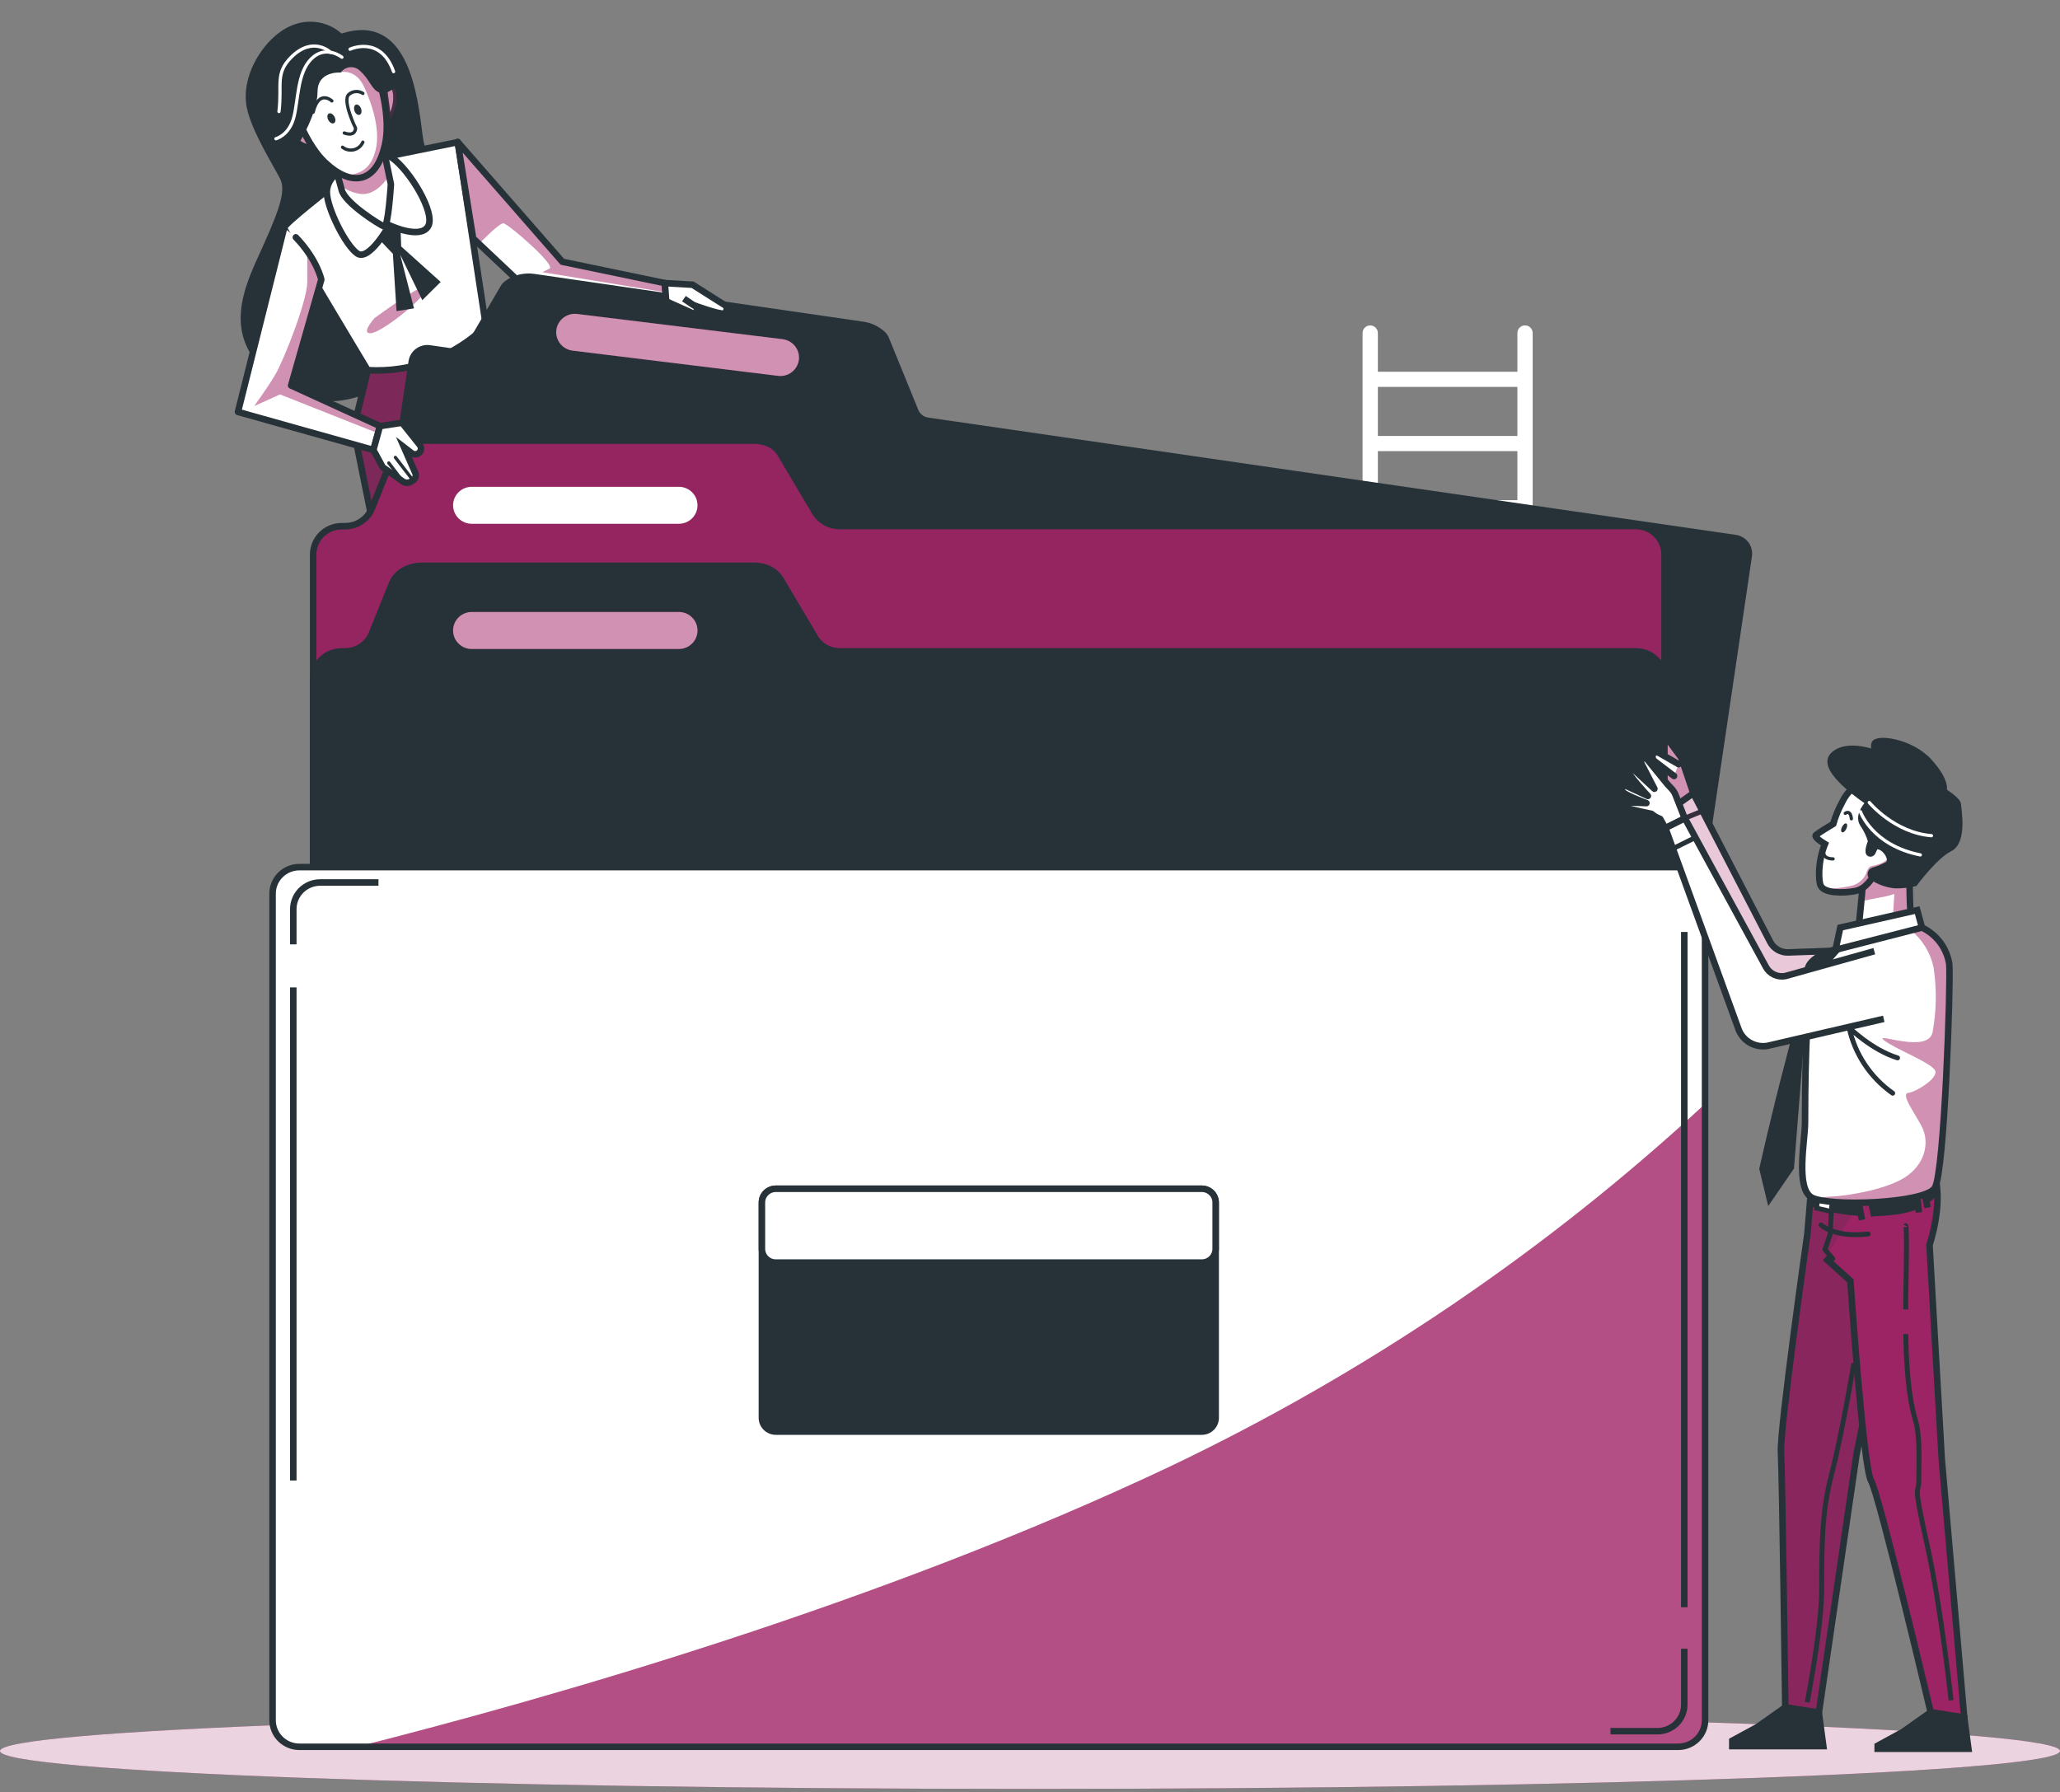 <svg width="277" height="241" viewBox="0 0 277 241" fill="none" xmlns="http://www.w3.org/2000/svg">
<rect x="0" y="0" width="277" height="241" fill="#808080" stroke="none"/>
<path d="M138.5 240.573C214.991 240.573 277 238.29 277 235.473C277 232.656 214.991 230.373 138.5 230.373C62.009 230.373 0 232.656 0 235.473C0 238.29 62.009 240.573 138.5 240.573Z" fill="#A12366"/>
<path opacity="0.8" d="M138.5 240.573C214.991 240.573 277 238.29 277 235.473C277 232.656 214.991 230.373 138.5 230.373C62.009 230.373 0 232.656 0 235.473C0 238.29 62.009 240.573 138.5 240.573Z" fill="white"/>
<path d="M205.066 43.763C204.794 43.763 204.532 43.87 204.34 44.061C204.147 44.252 204.039 44.51 204.039 44.78V49.996H185.275V44.78C185.275 44.51 185.167 44.252 184.975 44.061C184.782 43.87 184.521 43.763 184.249 43.763C183.976 43.763 183.715 43.87 183.522 44.061C183.33 44.252 183.222 44.51 183.222 44.78V176.15C183.222 176.42 183.33 176.678 183.522 176.869C183.715 177.06 183.976 177.167 184.249 177.167C184.521 177.167 184.782 177.06 184.975 176.869C185.167 176.678 185.275 176.42 185.275 176.15V146.763H204.039V176.15C204.039 176.42 204.147 176.678 204.34 176.869C204.532 177.06 204.794 177.167 205.066 177.167C205.338 177.167 205.6 177.06 205.792 176.869C205.985 176.678 206.093 176.42 206.093 176.15V44.76C206.087 44.494 205.977 44.24 205.785 44.054C205.593 43.867 205.335 43.763 205.066 43.763V43.763ZM204.039 144.749H185.275V138.156H204.039V144.749ZM204.039 136.115H185.275V129.53H204.039V136.115ZM204.039 127.488H185.275V120.923H204.039V127.488ZM204.039 118.868H185.275V112.33H204.039V118.868ZM204.039 110.255H185.275V103.791H204.039V110.255ZM204.039 101.669H185.275V95.165H204.039V101.669ZM204.039 93.123H185.275V86.558H204.039V93.123ZM204.039 84.496H185.275V77.931H204.039V84.496ZM204.039 75.89H185.275V69.304H204.039V75.89ZM204.039 67.263H185.275V60.664H204.039V67.263ZM204.039 58.629H185.275V52.03H204.039V58.629Z" fill="white"/>
<path d="M45.929 4.508C45.089 3.764 44.063 3.257 42.958 3.039C41.853 2.821 40.709 2.899 39.645 3.267C35.88 4.508 32.272 9.9 33.183 14.464C33.819 17.625 36.777 22.284 37.673 24.061C38.57 25.838 37.311 28.842 34.463 35.082C31.615 41.321 30.513 47.174 38.769 52.329C47.025 57.483 56.369 49.304 61.161 43.437C65.953 37.571 57.567 24.061 56.848 18.344C56.129 12.626 54.897 1.666 45.929 4.508Z" fill="#263238"/>
<path d="M65.336 43.831C63.281 45.867 60.799 47.429 58.066 48.407C55.333 49.385 52.416 49.753 49.522 49.487L47.544 57.659L51.309 76.317L75.891 63.696L70.326 49.453L65.336 43.831Z" fill="#A12366" stroke="#263238" stroke-width="0.876" stroke-linecap="round" stroke-linejoin="round"/>
<path opacity="0.3" d="M65.336 43.831C63.281 45.867 60.799 47.429 58.066 48.407C55.333 49.385 52.416 49.753 49.522 49.487L47.544 57.659L51.309 76.317L75.891 63.696L70.326 49.453L65.336 43.831Z" fill="#263238"/>
<path d="M65.335 43.831L61.57 19.117L50.412 21.382L44.846 24.936C44.846 24.936 38.206 30.097 38.206 30.626C38.206 31.155 49.44 49.779 49.44 49.779C52.362 49.95 55.289 49.509 58.028 48.484C60.767 47.459 63.257 45.873 65.335 43.831Z" fill="white"/>
<path d="M65.335 43.831L61.57 19.117L50.412 21.382L44.846 24.936C44.846 24.936 38.206 30.097 38.206 30.626C38.206 31.155 49.44 49.779 49.44 49.779C52.362 49.95 55.289 49.509 58.028 48.484C60.767 47.459 63.257 45.873 65.335 43.831Z" stroke="#263238" stroke-width="0.876" stroke-linecap="round" stroke-linejoin="round"/>
<path opacity="0.5" d="M50.364 42.773C50.364 42.773 58.229 36.995 57.504 38.704C56.778 40.413 51.343 44.679 49.884 44.807C48.426 44.936 50.364 42.773 50.364 42.773Z" fill="#A12366"/>
<path d="M50.603 31.799L50.912 32.118L52.828 34.126L53.321 41.837L55.669 41.471L53.814 34.248L56.785 40.365L59.256 37.917L53.944 33.142L53.814 29.351L51.096 28.001" fill="#263238"/>
<path d="M46.285 22.643C46.285 22.643 43.95 23.708 43.95 25.838C43.95 27.968 46.476 33.034 48.057 34.099C49.639 35.163 52.35 30.287 52.35 30.287C52.35 30.287 56.457 32.24 57.552 30.463C58.648 28.686 55.04 22.82 52.712 21.219C50.385 19.619 46.285 22.643 46.285 22.643Z" fill="white" stroke="#263238" stroke-width="0.876" stroke-linecap="round" stroke-linejoin="round"/>
<path d="M44.313 20.507C44.955 22.132 45.495 23.794 45.929 25.485C46.285 27.262 51.132 30.287 51.666 30.463C52.2 30.64 52.562 24.773 52.562 24.773L51.132 17.842L44.313 20.507Z" fill="white"/>
<g style="mix-blend-mode:multiply" opacity="0.5">
<path d="M51.281 18.581C50.98 18.497 50.673 18.434 50.363 18.391L45.414 20.12L44.764 21.802C45.092 22.711 45.51 23.932 45.763 24.922C46.575 25.57 47.555 25.977 48.59 26.096C50.076 26.197 51.383 25.058 52.307 23.661L51.281 18.581Z" fill="#A12366"/>
</g>
<path d="M44.313 20.507C44.955 22.132 45.495 23.794 45.929 25.485C46.285 27.262 51.132 30.287 51.666 30.463C52.2 30.64 52.562 24.773 52.562 24.773L51.132 17.842L44.313 20.507Z" stroke="#263238" stroke-width="0.876" stroke-linecap="round" stroke-linejoin="round"/>
<path d="M41.082 17.482C41.082 17.482 39.103 15.889 39.103 17.482C39.103 19.076 40.904 19.972 42.335 19.972" fill="white"/>
<path d="M41.082 17.482C41.082 17.482 39.103 15.889 39.103 17.482C39.103 19.076 40.904 19.972 42.335 19.972" stroke="#263238" stroke-width="0.876" stroke-linecap="round" stroke-linejoin="round"/>
<path d="M51.664 12.328C51.664 12.328 52.924 10.374 53.28 12.511C53.444 13.902 53.059 15.301 52.205 16.417L51.664 12.328Z" fill="white" stroke="#263238" stroke-width="0.876" stroke-linecap="round" stroke-linejoin="round"/>
<g opacity="0.5">
<path d="M41.082 17.482C41.082 17.482 39.103 15.889 39.103 17.482C39.103 19.076 40.904 19.972 42.335 19.972" fill="#A12366"/>
<path d="M41.082 17.482C41.082 17.482 39.103 15.889 39.103 17.482C39.103 19.076 40.904 19.972 42.335 19.972" stroke="#263238" stroke-width="0.876" stroke-linecap="round" stroke-linejoin="round"/>
</g>
<path opacity="0.5" d="M51.664 12.328C51.664 12.328 52.924 10.374 53.28 12.511C53.444 13.902 53.059 15.301 52.205 16.417L51.664 12.328Z" fill="#A12366" stroke="#263238" stroke-width="0.876" stroke-linecap="round" stroke-linejoin="round"/>
<path d="M38.856 12.342C38.856 12.342 40.397 18.696 43.703 21.837C47.01 24.977 50.549 25.004 51.774 19.409C52.78 14.797 50.282 8.645 50.282 8.645C50.282 8.645 42.218 2.067 38.856 12.342Z" fill="white"/>
<g style="mix-blend-mode:multiply" opacity="0.5">
<path d="M44.601 6.577L45.853 9.696C45.853 9.696 47.825 9.262 48.934 11.623C50.043 13.983 51.159 17.442 50.522 20.12C49.913 22.67 48.468 23.511 46.243 23.572C48.667 24.596 50.864 23.572 51.775 19.395C52.781 14.783 50.282 8.632 50.282 8.632C50.282 8.632 47.551 6.414 44.601 6.577Z" fill="#A12366"/>
</g>
<path d="M38.856 12.342C38.856 12.342 40.397 18.696 43.703 21.837C47.01 24.977 50.549 25.004 51.774 19.409C52.78 14.797 50.282 8.645 50.282 8.645C50.282 8.645 42.218 2.067 38.856 12.342Z" stroke="#263238" stroke-width="0.876" stroke-linecap="round" stroke-linejoin="round"/>
<path d="M44.976 15.698C45.168 16.058 45.133 16.445 44.901 16.567C44.668 16.689 44.326 16.492 44.141 16.133C43.956 15.773 43.983 15.393 44.216 15.271C44.449 15.149 44.791 15.346 44.976 15.698Z" fill="#263238"/>
<path d="M48.55 14.6C48.687 14.98 48.598 15.36 48.351 15.441C48.105 15.523 47.79 15.292 47.667 14.912C47.543 14.532 47.619 14.152 47.865 14.071C48.112 13.99 48.413 14.234 48.55 14.6Z" fill="#263238"/>
<path d="M48.797 12.565C48.517 12.379 48.183 12.289 47.847 12.309C47.511 12.328 47.19 12.457 46.934 12.674C45.949 13.434 47.811 17.238 47.811 17.238C47.811 17.238 47.845 18.439 46.291 17.883" stroke="#263238" stroke-width="0.438" stroke-linecap="round" stroke-linejoin="round"/>
<path d="M48.795 19.117C48.688 19.366 48.525 19.588 48.316 19.765C48.109 19.941 47.862 20.067 47.597 20.133C47.331 20.199 47.054 20.202 46.786 20.144C46.519 20.085 46.269 19.966 46.057 19.795" stroke="#263238" stroke-width="0.438" stroke-linecap="round" stroke-linejoin="round"/>
<path d="M44.628 13.576C44.628 13.576 42.875 11.941 42.108 15.095" stroke="#263238" stroke-width="0.438" stroke-linecap="round" stroke-linejoin="round"/>
<path d="M50.385 6.631C48.461 4.976 46.907 4.997 46.23 5.214C45.595 4.821 44.874 4.589 44.128 4.535C38.747 3.823 38.029 7.926 38.029 11.826C38.029 15.726 34.606 20.358 36.954 20.894C37.596 21.047 38.273 20.97 38.864 20.677C39.455 20.384 39.923 19.894 40.185 19.293C40.185 19.293 42.697 15.224 42.697 12.355C42.697 9.486 45.826 9.758 45.826 9.758C45.961 9.56 46.137 9.394 46.343 9.27C46.549 9.147 46.78 9.069 47.019 9.041C47.258 9.014 47.501 9.039 47.73 9.113C47.959 9.188 48.168 9.31 48.345 9.473C49.769 10.68 49.933 12.097 51.083 12.464C52.233 12.83 54.157 10.999 54.157 10.999C53.061 9.413 51.796 7.949 50.385 6.631V6.631Z" fill="#263238"/>
<path d="M45.977 7.696C45.977 7.696 43.814 5.973 41.87 7.906C39.926 9.839 40.138 13.494 39.488 15.861C38.837 18.228 37.099 18.656 37.099 18.656" stroke="white" stroke-width="0.438" stroke-linecap="round" stroke-linejoin="round"/>
<path d="M44.462 7.051C44.462 7.051 42.128 4.759 39.191 7.662C36.952 9.886 37.952 11.344 37.514 15" stroke="white" stroke-width="0.438" stroke-linecap="round" stroke-linejoin="round"/>
<path d="M47.065 6.618C47.065 6.618 51.172 4.685 52.924 9.629" stroke="white" stroke-width="0.438" stroke-linecap="round" stroke-linejoin="round"/>
<path d="M38.206 30.64L31.997 55.395L50.206 60.508L51.103 57.307L39.144 51.841L43.203 37.598C43.203 37.598 42.669 34.933 39.781 31.915" fill="white"/>
<g style="mix-blend-mode:multiply" opacity="0.5">
<path d="M51.131 57.327L39.172 51.86L43.231 37.618C42.914 36.436 42.398 35.315 41.705 34.302L41.315 34.01V37.944C41.315 40.46 38.138 48.483 37.023 50.368C35.907 52.254 34.168 54.614 34.168 54.614L37.659 53.041L50.892 58.29L51.131 57.327Z" fill="#A12366"/>
</g>
<path d="M38.206 30.64L31.997 55.395L50.206 60.508L51.103 57.307L39.144 51.841L43.203 37.598C43.203 37.598 42.669 34.933 39.781 31.915" stroke="#263238" stroke-width="0.876" stroke-linecap="round" stroke-linejoin="round"/>
<path d="M89.404 38.073L75.618 35.204L61.536 19.083L63.617 32.05L72.256 40.202L89.617 40.989L89.404 38.073Z" fill="white"/>
<g style="mix-blend-mode:multiply" opacity="0.5">
<path d="M61.536 19.083L63.213 29.432L64.281 32.667L64.418 32.789C64.822 32.376 67.102 30.029 67.683 30.029C68.265 30.029 74.83 35.692 73.879 36.133L72.92 36.601L89.275 39.273L89.391 38.032L75.631 35.17L61.536 19.083Z" fill="#A12366"/>
</g>
<path d="M89.404 38.073L75.618 35.204L61.536 19.083L63.617 32.05L72.256 40.202L89.617 40.989L89.404 38.073Z" stroke="#263238" stroke-width="0.876" stroke-linecap="round" stroke-linejoin="round"/>
<path d="M218.107 175.336L42.538 149.849C41.98 149.767 41.477 149.468 41.141 149.019C40.805 148.571 40.662 148.008 40.745 147.455L55.367 48.633C55.407 48.359 55.501 48.096 55.644 47.859C55.787 47.621 55.976 47.414 56.2 47.249C56.423 47.084 56.678 46.964 56.948 46.897C57.219 46.829 57.5 46.815 57.776 46.856L61.103 47.337C61.525 47.4 61.955 47.335 62.339 47.151C62.722 46.967 63.041 46.673 63.253 46.306L67.668 38.744C67.802 38.507 67.984 38.299 68.202 38.134C69.236 37.393 70.52 37.082 71.782 37.266L116.039 43.695C117.032 43.836 117.957 44.277 118.688 44.957C118.883 45.15 119.037 45.381 119.14 45.635L123.076 55.293C123.214 55.634 123.441 55.934 123.733 56.161C124.025 56.389 124.372 56.536 124.74 56.588L233.345 72.363C233.903 72.444 234.406 72.74 234.744 73.188C235.081 73.635 235.226 74.197 235.146 74.751L220.523 173.566C220.439 174.118 220.137 174.614 219.684 174.945C219.231 175.277 218.664 175.418 218.107 175.336V175.336Z" fill="#263238" stroke="#263238" stroke-width="0.876" stroke-miterlimit="10"/>
<path d="M219.977 174.854H45.956C45.45 174.854 44.95 174.756 44.483 174.564C44.017 174.373 43.593 174.092 43.235 173.738C42.878 173.384 42.595 172.964 42.401 172.501C42.208 172.039 42.108 171.543 42.108 171.043V74.574C42.108 73.563 42.514 72.594 43.235 71.879C43.957 71.164 44.935 70.763 45.956 70.763H46.428C47.198 70.761 47.95 70.532 48.588 70.104C49.226 69.676 49.721 69.07 50.008 68.362L52.657 61.763C52.954 61.001 53.495 60.358 54.198 59.932C54.953 59.49 55.813 59.256 56.69 59.253H101.419C102.02 59.253 102.616 59.361 103.178 59.572C103.959 59.884 104.61 60.448 105.026 61.173L109.579 68.857C109.918 69.431 110.403 69.907 110.985 70.238C111.568 70.568 112.227 70.742 112.899 70.742H219.977C220.998 70.742 221.976 71.144 222.698 71.859C223.419 72.573 223.825 73.543 223.825 74.554V171.043C223.825 171.543 223.725 172.039 223.532 172.501C223.338 172.964 223.055 173.384 222.698 173.738C222.341 174.092 221.916 174.373 221.45 174.564C220.983 174.756 220.483 174.854 219.977 174.854V174.854Z" fill="#A12366"/>
<path opacity="0.1" d="M219.977 174.854H45.956C45.45 174.854 44.95 174.756 44.483 174.564C44.017 174.373 43.593 174.092 43.235 173.738C42.878 173.384 42.595 172.964 42.401 172.501C42.208 172.039 42.108 171.543 42.108 171.043V74.574C42.108 73.563 42.514 72.594 43.235 71.879C43.957 71.164 44.935 70.763 45.956 70.763H46.428C47.198 70.761 47.95 70.532 48.588 70.104C49.226 69.676 49.721 69.07 50.008 68.362L52.657 61.763C52.954 61.001 53.495 60.358 54.198 59.932C54.953 59.49 55.813 59.256 56.69 59.253H101.419C102.02 59.253 102.616 59.361 103.178 59.572C103.959 59.884 104.61 60.448 105.026 61.173L109.579 68.857C109.918 69.431 110.403 69.907 110.985 70.238C111.568 70.568 112.227 70.742 112.899 70.742H219.977C220.998 70.742 221.976 71.144 222.698 71.859C223.419 72.573 223.825 73.543 223.825 74.554V171.043C223.825 171.543 223.725 172.039 223.532 172.501C223.338 172.964 223.055 173.384 222.698 173.738C222.341 174.092 221.916 174.373 221.45 174.564C220.983 174.756 220.483 174.854 219.977 174.854V174.854Z" fill="#263238"/>
<path d="M219.977 174.854H45.956C45.45 174.854 44.95 174.756 44.483 174.564C44.017 174.373 43.593 174.092 43.235 173.738C42.878 173.384 42.595 172.964 42.401 172.501C42.208 172.039 42.108 171.543 42.108 171.043V74.574C42.108 73.563 42.514 72.594 43.235 71.879C43.957 71.164 44.935 70.763 45.956 70.763H46.428C47.198 70.761 47.95 70.532 48.588 70.104C49.226 69.676 49.721 69.07 50.008 68.362L52.657 61.763C52.954 61.001 53.495 60.358 54.198 59.932C54.953 59.49 55.813 59.256 56.69 59.253H101.419C102.02 59.253 102.616 59.361 103.178 59.572C103.959 59.884 104.61 60.448 105.026 61.173L109.579 68.857C109.918 69.431 110.403 69.907 110.985 70.238C111.568 70.568 112.227 70.742 112.899 70.742H219.977C220.998 70.742 221.976 71.144 222.698 71.859C223.419 72.573 223.825 73.543 223.825 74.554V171.043C223.825 171.543 223.725 172.039 223.532 172.501C223.338 172.964 223.055 173.384 222.698 173.738C222.341 174.092 221.916 174.373 221.45 174.564C220.983 174.756 220.483 174.854 219.977 174.854V174.854Z" stroke="#263238" stroke-width="0.876" stroke-miterlimit="10"/>
<path d="M91.279 70.437H63.431C62.767 70.437 62.13 70.176 61.66 69.71C61.19 69.245 60.926 68.613 60.926 67.955V67.955C60.925 67.629 60.989 67.305 61.114 67.003C61.24 66.701 61.425 66.427 61.657 66.195C61.89 65.964 62.166 65.781 62.471 65.656C62.775 65.531 63.102 65.466 63.431 65.466H91.279C91.945 65.466 92.585 65.728 93.056 66.195C93.527 66.662 93.791 67.295 93.791 67.955V67.955C93.791 68.281 93.726 68.605 93.6 68.906C93.474 69.208 93.289 69.482 93.055 69.713C92.822 69.943 92.545 70.126 92.24 70.25C91.935 70.374 91.609 70.438 91.279 70.437V70.437Z" fill="white"/>
<path d="M219.977 191.688H45.956C44.935 191.688 43.957 191.286 43.235 190.571C42.514 189.856 42.108 188.887 42.108 187.876V91.407C42.108 90.397 42.514 89.427 43.235 88.712C43.957 87.998 44.935 87.596 45.956 87.596H46.428C47.198 87.595 47.951 87.366 48.589 86.939C49.227 86.511 49.721 85.903 50.008 85.195L52.657 78.603C52.952 77.84 53.494 77.196 54.198 76.772C54.952 76.327 55.812 76.093 56.69 76.094H101.419C102.02 76.093 102.616 76.201 103.178 76.412C103.961 76.724 104.612 77.291 105.026 78.02L109.579 85.71C109.918 86.284 110.403 86.76 110.985 87.091C111.568 87.422 112.227 87.596 112.899 87.596H219.977C220.998 87.596 221.976 87.998 222.698 88.712C223.419 89.427 223.825 90.397 223.825 91.407V187.876C223.825 188.887 223.419 189.856 222.698 190.571C221.976 191.286 220.998 191.688 219.977 191.688V191.688Z" fill="#263238" stroke="#263238" stroke-width="0.876" stroke-miterlimit="10"/>
<path d="M104.621 50.545L76.992 47.154C76.332 47.071 75.732 46.733 75.323 46.213C74.914 45.693 74.729 45.034 74.808 44.38C74.892 43.725 75.234 43.13 75.761 42.726C76.287 42.322 76.954 42.141 77.615 42.223L105.237 45.614C105.897 45.696 106.498 46.034 106.908 46.554C107.317 47.074 107.502 47.734 107.42 48.388V48.388C107.38 48.712 107.275 49.025 107.112 49.309C106.95 49.592 106.732 49.842 106.472 50.042C106.212 50.242 105.915 50.39 105.597 50.476C105.279 50.562 104.947 50.586 104.621 50.545V50.545Z" fill="#A12366"/>
<path opacity="0.5" d="M104.621 50.545L76.992 47.154C76.332 47.071 75.732 46.733 75.323 46.213C74.914 45.693 74.729 45.034 74.808 44.38C74.892 43.725 75.234 43.13 75.761 42.726C76.287 42.322 76.954 42.141 77.615 42.223L105.237 45.614C105.897 45.696 106.498 46.034 106.908 46.554C107.317 47.074 107.502 47.734 107.42 48.388V48.388C107.38 48.712 107.275 49.025 107.112 49.309C106.95 49.592 106.732 49.842 106.472 50.042C106.212 50.242 105.915 50.39 105.597 50.476C105.279 50.562 104.947 50.586 104.621 50.545V50.545Z" fill="white"/>
<path d="M91.279 87.277H63.431C63.102 87.277 62.775 87.213 62.471 87.088C62.166 86.962 61.89 86.779 61.657 86.548C61.425 86.317 61.24 86.042 61.114 85.74C60.989 85.438 60.925 85.115 60.926 84.788V84.788C60.926 84.129 61.19 83.497 61.659 83.031C62.129 82.564 62.766 82.301 63.431 82.299H91.279C91.945 82.299 92.585 82.561 93.056 83.028C93.527 83.495 93.791 84.128 93.791 84.788V84.788C93.791 85.448 93.527 86.081 93.056 86.548C92.585 87.015 91.945 87.277 91.279 87.277V87.277Z" fill="#A12366"/>
<path opacity="0.5" d="M91.279 87.277H63.431C63.102 87.277 62.775 87.213 62.471 87.088C62.166 86.962 61.89 86.779 61.657 86.548C61.425 86.317 61.24 86.042 61.114 85.74C60.989 85.438 60.925 85.115 60.926 84.788V84.788C60.926 84.129 61.19 83.497 61.659 83.031C62.129 82.564 62.766 82.301 63.431 82.299H91.279C91.945 82.299 92.585 82.561 93.056 83.028C93.527 83.495 93.791 84.128 93.791 84.788V84.788C93.791 85.448 93.527 86.081 93.056 86.548C92.585 87.015 91.945 87.277 91.279 87.277V87.277Z" fill="white"/>
<path d="M225.665 116.61H40.259C38.267 116.61 36.651 118.21 36.651 120.184V231.336C36.651 233.31 38.267 234.91 40.259 234.91H225.665C227.657 234.91 229.273 233.31 229.273 231.336V120.184C229.273 118.21 227.657 116.61 225.665 116.61Z" fill="white"/>
<g style="mix-blend-mode:multiply">
<path d="M229.274 148.451C207.923 168.222 183.664 184.664 157.327 197.215C118.41 215.655 73.927 228.365 48.01 234.91H225.66C226.134 234.911 226.604 234.819 227.042 234.64C227.481 234.46 227.879 234.197 228.215 233.865C228.551 233.533 228.817 233.139 228.999 232.705C229.181 232.271 229.274 231.806 229.274 231.336V148.451Z" fill="#A12366"/>
</g>
<path opacity="0.2" d="M229.274 148.451C207.923 168.222 183.664 184.664 157.327 197.215C118.41 215.655 73.927 228.365 48.01 234.91H225.66C226.134 234.911 226.604 234.819 227.042 234.64C227.481 234.46 227.879 234.197 228.215 233.865C228.551 233.533 228.817 233.139 228.999 232.705C229.181 232.271 229.274 231.806 229.274 231.336V148.451Z" fill="white"/>
<path d="M225.665 116.61H40.259C38.267 116.61 36.651 118.21 36.651 120.184V231.336C36.651 233.31 38.267 234.91 40.259 234.91H225.665C227.657 234.91 229.273 233.31 229.273 231.336V120.184C229.273 118.21 227.657 116.61 225.665 116.61Z" stroke="#263238" stroke-width="0.876" stroke-miterlimit="10"/>
<path d="M39.438 127V122.252C39.44 121.304 39.822 120.395 40.5 119.724C41.177 119.054 42.096 118.678 43.053 118.678H50.891" stroke="#263238" stroke-width="0.876" stroke-miterlimit="10"/>
<path d="M39.438 199.1V132.785" stroke="#263238" stroke-width="0.876" stroke-miterlimit="10"/>
<path d="M226.48 221.725V229.233C226.481 229.703 226.388 230.169 226.207 230.603C226.026 231.037 225.761 231.432 225.426 231.765C225.09 232.098 224.692 232.361 224.254 232.541C223.816 232.722 223.347 232.814 222.872 232.814H216.554" stroke="#263238" stroke-width="0.876" stroke-miterlimit="10"/>
<path d="M226.48 125.331V216.144" stroke="#263238" stroke-width="0.876" stroke-miterlimit="10"/>
<path d="M161.597 159.866H104.32C103.288 159.866 102.451 160.695 102.451 161.717V190.67C102.451 191.693 103.288 192.522 104.32 192.522H161.597C162.629 192.522 163.466 191.693 163.466 190.67V161.717C163.466 160.695 162.629 159.866 161.597 159.866Z" fill="#263238" stroke="#263238" stroke-width="0.876" stroke-miterlimit="10"/>
<path d="M161.597 159.866H104.32C103.288 159.866 102.451 160.695 102.451 161.717V167.943C102.451 168.966 103.288 169.795 104.32 169.795H161.597C162.629 169.795 163.466 168.966 163.466 167.943V161.717C163.466 160.695 162.629 159.866 161.597 159.866Z" fill="white" stroke="#263238" stroke-width="0.876" stroke-miterlimit="10"/>
<path d="M50.207 60.508L51.46 62.821L54.123 64.719C54.29 64.841 54.491 64.91 54.698 64.918C54.906 64.925 55.111 64.87 55.286 64.76L55.519 64.611C55.688 64.509 55.815 64.35 55.874 64.162C55.933 63.975 55.921 63.773 55.841 63.594L54.328 60.148L55.348 60.935C55.51 61.059 55.714 61.115 55.917 61.092C56.12 61.07 56.307 60.969 56.437 60.813V60.813C56.549 60.673 56.611 60.5 56.611 60.321C56.611 60.143 56.549 59.969 56.437 59.83L54.061 56.852L51.09 57.307L50.207 60.508Z" fill="white" stroke="#263238" stroke-width="0.876" stroke-miterlimit="10"/>
<path d="M55.546 64.611L53.164 61.512" stroke="#263238" stroke-width="0.438" stroke-linecap="round" stroke-linejoin="round"/>
<path d="M54.15 64.72L52.281 62.264" stroke="#263238" stroke-width="0.438" stroke-linecap="round" stroke-linejoin="round"/>
<path d="M89.403 38.073L93.127 38.29L97.659 41.159C97.659 41.159 97.912 42.034 97.283 42.156C96.653 42.278 93.251 41.037 93.251 41.037L89.615 40.989L89.403 38.073Z" fill="white" stroke="#263238" stroke-width="0.876" stroke-miterlimit="10"/>
<path d="M89.596 40.534L93.505 42.284C93.505 42.284 94.134 41.409 93.251 41.036L91.964 40.161" fill="white"/>
<path d="M89.596 40.534L93.505 42.284C93.505 42.284 94.134 41.409 93.251 41.036L91.964 40.161" stroke="#263238" stroke-width="0.876" stroke-linejoin="round"/>
<path d="M227.691 106.674L226.075 101.886L224.261 99.424C224.231 99.379 224.187 99.345 224.136 99.327C224.084 99.31 224.029 99.309 223.977 99.326C223.926 99.343 223.881 99.377 223.851 99.421C223.82 99.466 223.806 99.519 223.809 99.573V106.667L225.178 108.451L227.691 106.674Z" fill="white"/>
<path d="M254.018 127.61L240.464 128.085C239.964 128.102 239.469 127.978 239.037 127.727C238.606 127.476 238.255 127.109 238.027 126.668L227.69 106.674C227.69 106.674 225.363 107.922 225.185 108.451C225.007 108.98 232.838 128.438 235.241 134.413C235.443 134.914 235.797 135.342 236.254 135.635C236.711 135.929 237.25 136.076 237.794 136.054L252.943 135.416" fill="white"/>
<path d="M254.018 127.61L240.464 128.085C239.964 128.102 239.469 127.978 239.037 127.727C238.606 127.476 238.255 127.109 238.027 126.668L227.69 106.674C227.69 106.674 225.363 107.922 225.185 108.451C225.007 108.98 232.838 128.438 235.241 134.413C235.443 134.914 235.797 135.342 236.254 135.635C236.711 135.929 237.25 136.076 237.794 136.054L252.943 135.416" stroke="#263238" stroke-width="0.876" stroke-miterlimit="10"/>
<path d="M228.684 109.162L226.562 110.03" stroke="#263238" stroke-width="0.657" stroke-miterlimit="10"/>
<g opacity="0.5">
<g opacity="0.5">
<path d="M254.018 127.61L240.464 128.085C239.964 128.102 239.469 127.978 239.037 127.727C238.606 127.476 238.255 127.109 238.027 126.668L227.69 106.674C227.69 106.674 225.363 107.922 225.185 108.451C225.007 108.98 232.838 128.438 235.241 134.413C235.443 134.914 235.797 135.342 236.254 135.635C236.711 135.929 237.25 136.076 237.794 136.054L252.943 135.416" fill="#A12366"/>
<path d="M254.018 127.61L240.464 128.085C239.964 128.102 239.469 127.978 239.037 127.727C238.606 127.476 238.255 127.109 238.027 126.668L227.69 106.674C227.69 106.674 225.363 107.922 225.185 108.451C225.007 108.98 232.838 128.438 235.241 134.413C235.443 134.914 235.797 135.342 236.254 135.635C236.711 135.929 237.25 136.076 237.794 136.054L252.943 135.416" stroke="#263238" stroke-width="0.876" stroke-miterlimit="10"/>
</g>
<path opacity="0.5" d="M228.683 109.163L226.561 110.031" stroke="#263238" stroke-width="0.657" stroke-miterlimit="10"/>
</g>
<path d="M227.691 106.674L226.075 101.886L224.261 99.424C224.231 99.379 224.187 99.345 224.136 99.327C224.084 99.31 224.029 99.309 223.977 99.326C223.926 99.343 223.881 99.377 223.851 99.421C223.82 99.466 223.806 99.519 223.809 99.573V106.667L225.178 108.451L227.691 106.674Z" fill="#A12366"/>
<path opacity="0.5" d="M227.691 106.674L226.075 101.886L224.261 99.424C224.231 99.379 224.187 99.345 224.136 99.327C224.084 99.31 224.029 99.309 223.977 99.326C223.926 99.343 223.881 99.377 223.851 99.421C223.82 99.466 223.806 99.519 223.809 99.573V106.667L225.178 108.451L227.691 106.674Z" fill="white"/>
<path d="M227.691 106.674L226.075 101.886L224.261 99.424C224.231 99.379 224.187 99.345 224.136 99.327C224.084 99.31 224.029 99.309 223.977 99.326C223.926 99.343 223.881 99.377 223.851 99.421C223.82 99.466 223.806 99.519 223.809 99.573V106.667L225.178 108.451L227.691 106.674Z" stroke="#263238" stroke-width="0.876" stroke-miterlimit="10"/>
<path d="M258.216 114.975C257.565 115.793 257.098 116.738 256.847 117.749C256.648 119.051 256.963 124.063 256.963 124.063L249.912 124.85C249.912 124.85 250.446 119.757 250.473 118.909C250.699 117.858 251.149 116.866 251.792 116.001C252.435 115.135 253.258 114.416 254.204 113.89C256.628 112.71 258.688 113.287 258.216 114.975Z" fill="white"/>
<g style="mix-blend-mode:multiply" opacity="0.5">
<path d="M258.167 115.029C256.887 114.683 255.333 114.297 254.019 113.985C253.115 114.518 252.332 115.229 251.719 116.075C251.105 116.921 250.674 117.883 250.452 118.902C250.452 119.227 250.357 120.177 250.261 121.221C250.945 121.065 252.034 120.828 252.842 120.685C253.481 120.583 254.111 120.427 254.724 120.217L254.484 124.287H254.642L256.942 124.029C256.942 124.029 256.627 119.017 256.826 117.715C257.076 116.736 257.533 115.82 258.167 115.029V115.029Z" fill="#A12366"/>
</g>
<path d="M258.216 114.975C257.565 115.793 257.098 116.738 256.847 117.749C256.648 119.051 256.963 124.063 256.963 124.063L249.912 124.85C249.912 124.85 250.446 119.757 250.473 118.909C250.699 117.858 251.149 116.866 251.792 116.001C252.435 115.135 253.258 114.416 254.204 113.89C256.628 112.71 258.688 113.287 258.216 114.975Z" stroke="#263238" stroke-width="0.879" stroke-miterlimit="10"/>
<path d="M259.68 115.836C265.527 108.186 251.431 100.238 247.728 107.84C247.212 108.778 246.803 109.77 246.51 110.797C245.948 111.136 244.456 112.045 244.182 112.296C243.908 112.547 244.867 113.191 245.394 113.51C244.387 115.958 244.538 118.536 244.825 119.119C245.325 120.123 247.79 120.136 249.412 119.838C251.034 119.539 251.678 118 252.15 117.579C252.623 117.159 254.978 117.695 255.806 117.939C256.634 118.183 258.544 117.349 259.68 115.836Z" fill="white"/>
<g style="mix-blend-mode:multiply" opacity="0.5">
<path d="M253.895 115.104C253.895 115.104 254.018 115.68 252.841 116.148C251.663 116.616 251.43 116.264 251.081 117.078C250.933 117.613 250.633 118.095 250.217 118.466C249.801 118.837 249.286 119.083 248.733 119.173C247.618 119.383 246.491 119.526 245.358 119.601C246.289 120.116 248.138 120.075 249.466 119.838C251.081 119.546 251.732 118 252.204 117.579C252.676 117.159 255.031 117.695 255.86 117.939C256.054 117.977 256.254 117.977 256.448 117.939C256.757 117.257 256.943 116.527 256.996 115.782L253.895 115.104Z" fill="#A12366"/>
</g>
<path d="M259.68 115.836C265.527 108.186 251.431 100.238 247.728 107.84C247.212 108.778 246.803 109.77 246.51 110.797C245.948 111.136 244.456 112.045 244.182 112.296C243.908 112.547 244.867 113.191 245.394 113.51C244.387 115.958 244.538 118.536 244.825 119.119C245.325 120.123 247.79 120.136 249.412 119.838C251.034 119.539 251.678 118 252.15 117.579C252.623 117.159 254.978 117.695 255.806 117.939C256.634 118.183 258.544 117.349 259.68 115.836Z" stroke="#263238" stroke-width="0.876" stroke-miterlimit="10"/>
<path d="M248.262 111.469C248.111 111.794 247.858 111.998 247.694 111.923C247.53 111.849 247.516 111.523 247.694 111.197C247.872 110.872 248.098 110.668 248.262 110.743C248.426 110.818 248.413 111.143 248.262 111.469Z" fill="#263238"/>
<path d="M248.125 109.38C248.125 109.38 248.81 108.817 248.947 110.112" stroke="#263238" stroke-width="0.438" stroke-linecap="round" stroke-linejoin="round"/>
<path d="M245.257 114.826C245.257 114.826 245.257 115.504 246.489 115.504" stroke="#263238" stroke-width="0.438" stroke-linecap="round" stroke-linejoin="round"/>
<path d="M243.586 159.208L243.045 165.841C243.045 165.841 239.301 192.25 239.479 195.282C239.657 198.314 240.061 229.633 240.061 229.633L244.572 230.345L249.638 195.608L256.75 160.307L243.586 159.208Z" fill="#A12366" stroke="#263238" stroke-width="0.876" stroke-miterlimit="10"/>
<path opacity="0.2" d="M243.586 159.208L243.045 165.841C243.045 165.841 239.301 192.25 239.479 195.282C239.657 198.314 240.061 229.633 240.061 229.633L244.572 230.345L249.638 195.608L256.75 160.307L243.586 159.208Z" fill="#263238"/>
<path d="M249.296 183.332C249.296 183.332 247.564 193.43 246.257 198.381C244.949 203.332 244.956 208.27 244.956 213.641C244.956 219.013 243.005 228.915 243.005 228.915" stroke="#263238" stroke-width="0.657" stroke-miterlimit="10"/>
<path d="M252.738 157.581C255.709 156.034 258.899 155.01 259.809 157.065C261.617 161.175 259.453 167.421 259.453 167.421L261.103 196.232L264.122 230.99L259.611 230.271C259.611 230.271 252.683 200.939 251.602 199.148C250.52 197.358 248.815 172.243 248.815 172.243L245.393 169.158" fill="#A12366"/>
<path d="M252.738 157.581C255.709 156.034 258.899 155.01 259.809 157.065C261.617 161.175 259.453 167.421 259.453 167.421L261.103 196.232L264.122 230.99L259.611 230.271C259.611 230.271 252.683 200.939 251.602 199.148C250.52 197.358 248.815 172.243 248.815 172.243L245.393 169.158" stroke="#263238" stroke-width="0.876" stroke-miterlimit="10"/>
<g opacity="0.2">
<path opacity="0.2" d="M252.738 157.581C255.709 156.034 258.899 155.01 259.809 157.065C261.617 161.175 259.453 167.421 259.453 167.421L261.103 196.232L264.122 230.99L259.611 230.271C259.611 230.271 252.683 200.939 251.602 199.148C250.52 197.358 248.815 172.243 248.815 172.243L245.393 169.158" fill="#263238"/>
</g>
<path d="M256.258 179.405C256.36 186.086 257.045 189.3 257.579 191.064C258.229 193.213 258.01 197.296 258.01 199.202C258.01 201.108 257.141 198.775 259.099 207.592C261.057 216.408 262.35 228.657 262.35 228.657" stroke="#263238" stroke-width="0.657" stroke-miterlimit="10"/>
<path d="M256.258 164.844C256.258 164.844 256.47 164.41 256.258 174.515C256.258 175.057 256.258 175.58 256.258 176.088" stroke="#263238" stroke-width="0.657" stroke-miterlimit="10"/>
<path d="M246.241 162.924L246.098 165.949L245.393 168.052L246.447 169.273" stroke="#263238" stroke-width="0.657" stroke-linecap="round" stroke-linejoin="round"/>
<path d="M244.859 164.729C244.859 164.729 246.626 166.478 251.212 165.949" stroke="#263238" stroke-width="0.657" stroke-linecap="round" stroke-linejoin="round"/>
<path d="M255.696 163.216C259.119 162.538 259.338 161.602 260.522 160.815C260.544 159.533 260.312 158.258 259.838 157.064C258.941 155.03 255.73 156.034 252.766 157.58L251.329 159.832L243.614 159.208L243.367 162.206C247.328 163.552 251.566 163.899 255.696 163.216V163.216Z" fill="#263238"/>
<path d="M244.36 161.283L244.285 162.477L246.243 162.924L246.394 161.358L244.36 161.283Z" fill="white" stroke="#263238" stroke-width="0.657" stroke-miterlimit="10"/>
<path d="M258.024 163.053L257.695 160.083L258.688 159.757L259.188 162.395" fill="#A12366"/>
<path d="M258.024 163.053L257.695 160.083L258.688 159.757L259.188 162.395" stroke="#263238" stroke-width="0.876" stroke-miterlimit="10"/>
<path d="M250.369 164.044L249.705 160.578H251.369L252.033 163.549" fill="#A12366"/>
<path d="M250.369 164.044L249.705 160.578H251.369L252.033 163.549" stroke="#263238" stroke-width="0.876" stroke-miterlimit="10"/>
<g opacity="0.2">
<path opacity="0.2" d="M258.022 163.053L257.693 160.083L258.686 159.757L259.186 162.395" fill="#263238"/>
<path opacity="0.2" d="M250.369 164.044L249.705 160.578H251.369L252.033 163.549" fill="#263238"/>
</g>
<path d="M242.703 132.92C242.703 132.92 242.135 136.684 240.431 143.094C238.726 149.503 237.008 157.187 237.008 157.187L237.959 161.134L240.8 156.997L242.703 132.92Z" fill="#263238" stroke="#263238" stroke-width="0.876" stroke-miterlimit="10"/>
<path d="M247.447 127.474C247.447 127.474 243.463 128.41 243.086 130.289C242.883 131.153 242.755 132.034 242.703 132.92L248.775 128.037L256.367 125.026L247.447 127.474Z" fill="#263238" stroke="#263238" stroke-width="0.876" stroke-miterlimit="10"/>
<path d="M248.535 126.023C248.535 126.023 245.297 129.652 244.01 131.144C242.723 132.636 242.716 148.648 242.716 151.001C242.716 153.355 241.429 159.744 243.579 161.025C245.728 162.307 258.879 161.88 260.172 159.744C261.466 157.607 262.322 131.998 262.11 129.652C261.948 128.599 261.53 127.601 260.89 126.745C260.251 125.889 259.41 125.201 258.44 124.741C256.941 124.056 248.535 126.023 248.535 126.023Z" fill="white"/>
<g style="mix-blend-mode:multiply" opacity="0.5">
<path d="M258.44 124.741C258.262 124.67 258.072 124.629 257.879 124.619L256.948 125.101C258.515 126.373 259.593 128.14 260.001 130.106C260.434 132.962 260.395 135.869 259.885 138.713C259.419 141.853 251.903 138.713 253.313 139.879C254.723 141.046 260.001 143.019 260.241 144.064C260.48 145.108 257.626 146.851 256.599 146.973C255.572 147.095 257.284 149.415 258.358 151.388C259.433 153.362 259.043 156.136 256.599 158.021C254.155 159.907 248.48 160.836 246.029 160.931C245.235 160.931 244.742 161.134 244.592 161.365C248.357 162.199 259.015 161.656 260.172 159.744C261.466 157.608 262.322 131.998 262.11 129.652C261.948 128.599 261.53 127.601 260.89 126.745C260.251 125.89 259.41 125.202 258.44 124.741V124.741Z" fill="#A12366"/>
</g>
<path d="M248.535 126.023C248.535 126.023 245.297 129.652 244.01 131.144C242.723 132.636 242.716 148.648 242.716 151.001C242.716 153.355 241.429 159.744 243.579 161.025C245.728 162.307 258.879 161.88 260.172 159.744C261.466 157.607 262.322 131.998 262.11 129.652C261.948 128.599 261.53 127.601 260.89 126.745C260.251 125.889 259.41 125.201 258.44 124.741C256.941 124.056 248.535 126.023 248.535 126.023Z" stroke="#263238" stroke-width="0.876" stroke-miterlimit="10"/>
<path d="M255.155 142.266C251.684 141.195 248.645 138.197 248.645 138.197C249.415 141.759 251.506 144.906 254.504 147.014" fill="white"/>
<path d="M255.155 142.266C251.684 141.195 248.645 138.197 248.645 138.197C249.415 141.759 251.506 144.906 254.504 147.014" stroke="#263238" stroke-width="0.657" stroke-linecap="round" stroke-linejoin="round"/>
<path d="M257.798 122.395L247.454 124.741L246.811 127.732L258.441 124.741L257.798 122.395Z" fill="white" stroke="#263238" stroke-width="0.876" stroke-miterlimit="10"/>
<path d="M245.174 234.822L244.571 230.318L240.06 229.606L236.302 232.258L232.934 234.089V234.822H245.174Z" fill="#263238" stroke="#263238" stroke-width="0.876" stroke-miterlimit="10"/>
<path d="M264.684 235.174L264.123 230.99L259.612 230.271L255.853 232.922L252.485 234.76V235.174H264.684Z" fill="#263238" stroke="#263238" stroke-width="0.876" stroke-miterlimit="10"/>
<path d="M225.719 102.767L222.939 101.173C222.939 101.173 221.858 101.045 222.323 102.238L225.103 104.361" fill="white"/>
<path d="M225.719 102.767L222.939 101.173C222.939 101.173 221.858 101.045 222.323 102.238L225.103 104.361" stroke="#263238" stroke-width="0.876" stroke-linecap="round" stroke-linejoin="round"/>
<path d="M225.308 106.911C225.178 106.584 224.985 106.285 224.74 106.029L224.22 105.473L221.393 102.001C221.393 102.001 220.517 101.418 220.708 102.679L222.461 106.07L219.346 103.174C219.346 103.174 218.757 102.693 218.757 103.371C218.757 104.049 221.584 107.04 221.584 107.04L218.463 105.589C218.463 105.589 217.778 106.07 218.271 106.552C218.764 107.033 221.386 108.003 221.386 108.003L219.052 107.908C219.052 107.908 218.367 108.484 218.853 108.681C219.339 108.878 222.07 109.447 222.07 109.447C222.418 109.74 222.814 109.969 223.241 110.126L223.926 111.38L226.548 110.071L225.308 106.911Z" fill="white" stroke="#263238" stroke-width="0.876" stroke-linecap="round" stroke-linejoin="round"/>
<path d="M253.301 137.016L237.68 140.645C236.88 140.784 236.056 140.645 235.348 140.251C234.641 139.856 234.093 139.231 233.798 138.481L223.94 111.353L226.562 110.044L237.454 130.031C237.701 130.488 238.09 130.854 238.563 131.075C239.036 131.296 239.569 131.361 240.082 131.259L252.028 127.915" fill="white"/>
<path d="M253.301 137.016L237.68 140.645C236.88 140.784 236.056 140.645 235.348 140.251C234.641 139.856 234.093 139.231 233.798 138.481L223.94 111.353L226.562 110.044L237.454 130.031C237.701 130.488 238.09 130.854 238.563 131.075C239.036 131.296 239.569 131.361 240.082 131.259L252.028 127.915" stroke="#263238" stroke-width="0.876" stroke-miterlimit="10"/>
<path d="M228.033 112.601L224.993 114.107" stroke="#263238" stroke-width="0.657" stroke-miterlimit="10"/>
<path d="M251.355 107.922C251.355 107.922 249.691 109.57 250.52 110.804C251.01 111.517 251.385 112.302 251.629 113.13C251.629 113.13 250.944 114.778 251.492 114.778C252.039 114.778 251.766 113.544 252.738 113.822C253.71 114.1 254.675 115.741 253.847 116.291C253.227 116.634 252.57 116.907 251.889 117.105C251.802 117.131 251.725 117.182 251.667 117.251C251.609 117.32 251.572 117.405 251.562 117.494C251.552 117.583 251.568 117.674 251.609 117.754C251.65 117.834 251.714 117.901 251.793 117.946C252.694 118.548 253.731 118.921 254.812 119.031C255.696 119.049 256.579 118.958 257.441 118.759C257.441 118.759 260.179 115.056 262.15 114.093C264.122 113.13 263.259 108.742 263.259 108.193C263.259 107.643 261.322 106.409 261.322 106.409C261.322 106.409 261.876 105.175 259.385 102.435C256.893 99.695 252.183 99.139 252.046 100.102C251.998 100.357 252.025 100.62 252.123 100.86C252.221 101.101 252.387 101.308 252.601 101.458C252.601 101.458 248.445 99.674 246.508 101.594C244.571 103.513 251.355 107.922 251.355 107.922Z" fill="#263238" stroke="#263238" stroke-width="0.876" stroke-miterlimit="10"/>
<path d="M251.355 107.921C251.355 107.921 254.723 111.991 259.714 112.384" stroke="white" stroke-width="0.438" stroke-linecap="round" stroke-linejoin="round"/>
<path d="M250.164 109.162C250.164 109.162 251.732 113.68 258.214 114.968" stroke="white" stroke-width="0.438" stroke-linecap="round" stroke-linejoin="round"/>
</svg>
